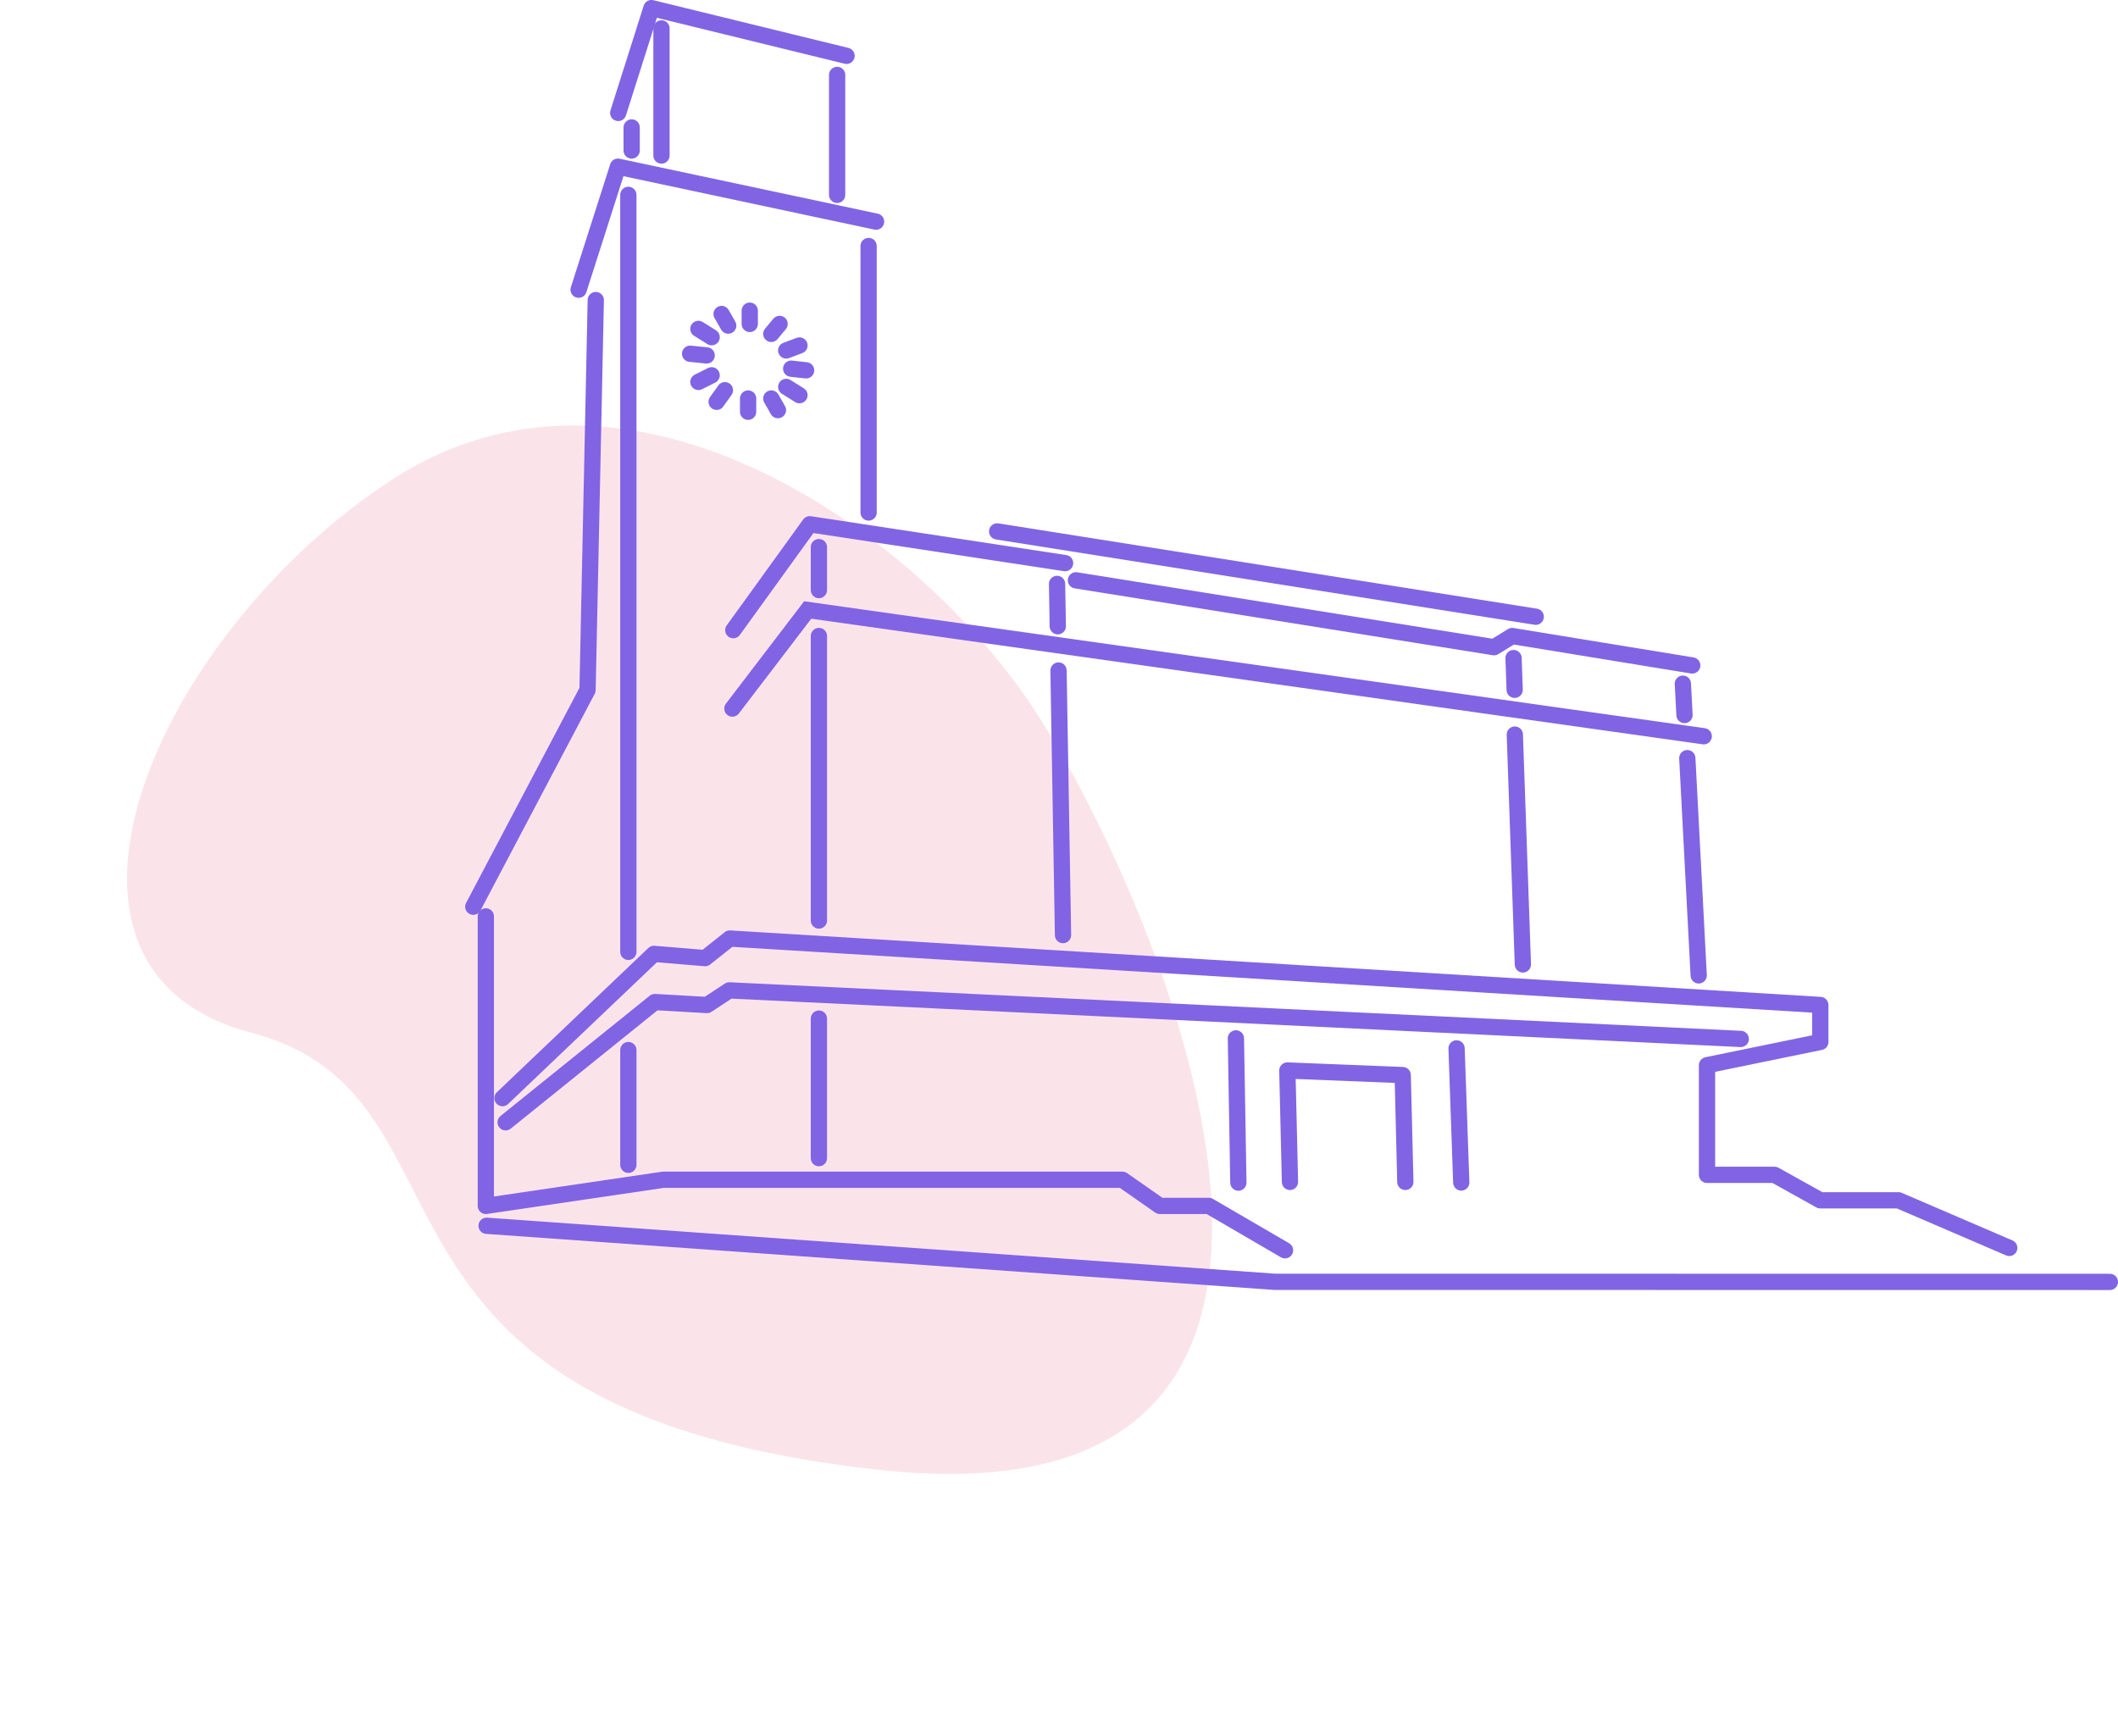<svg xmlns="http://www.w3.org/2000/svg" width="234.373" height="192.104" viewBox="0 0 234.373 192.104">
  <g id="building_2" data-name="building 2" transform="translate(-167.293 -4064.487)">
    <path id="Path_140" data-name="Path 140" d="M37.3,121.255c48.188,39.321,60.481-38.415,60.114-61.863S82.724,0,51.749,0-13.374,22.249,5.328,42.821-10.889,81.934,37.3,121.255Z" transform="matrix(0.839, -0.545, 0.545, 0.839, 167.294, 4145.74)" fill="#fae4ea"/>
    <g id="Group_51" data-name="Group 51" transform="translate(-704.984 3573.456)">
      <g id="townhall" transform="translate(924.649 491.932)">
        <path id="Path_54" data-name="Path 54" d="M13951.649,5052.6l12.644-23.983.912-43.142" transform="translate(-13951.649 -4953.171)" fill="none" stroke="#8164e4" stroke-linecap="round" stroke-linejoin="round" stroke-width="1.8"/>
        <path id="Path_55" data-name="Path 55" d="M14009.232,4918.2l4.352-13.611,28.562,6.08" transform="translate(-13997.574 -4887.046)" fill="none" stroke="#8164e4" stroke-linecap="round" stroke-linejoin="round" stroke-width="1.8"/>
        <path id="Path_56" data-name="Path 56" d="M14039.119,4820.528l3.678-11.6,21.589,5.28" transform="translate(-14023.081 -4808.932)" fill="none" stroke="#8164e4" stroke-linecap="round" stroke-linejoin="round" stroke-width="1.8"/>
        <path id="Path_57" data-name="Path 57" d="M14168.225,4852.028V4865.3" transform="translate(-14127.962 -4844.638)" fill="none" stroke="#8164e4" stroke-linecap="round" stroke-width="1.8"/>
        <path id="Path_58" data-name="Path 58" d="M14168.225,4852.029v2.552" transform="translate(-14150.699 -4838.828)" fill="none" stroke="#8164e4" stroke-linecap="round" stroke-width="1.8"/>
        <path id="Path_59" data-name="Path 59" d="M14168.225,4852.029v29.489" transform="translate(-14124.479 -4825.709)" fill="none" stroke="#8164e4" stroke-linecap="round" stroke-width="1.8"/>
        <path id="Path_60" data-name="Path 60" d="M14108.564,5132.1l8.463-11.718,28.255,4.3" transform="translate(-14079.792 -5063.273)" fill="none" stroke="#8164e4" stroke-linecap="round" stroke-linejoin="round" stroke-width="1.8"/>
        <path id="Path_61" data-name="Path 61" d="M0,0V60.343" transform="translate(117.57 67.341) rotate(99)" fill="none" stroke="#8164e4" stroke-linecap="round" stroke-width="1.8"/>
        <path id="Path_62" data-name="Path 62" d="M14383.542,5163.652l-19.922-3.256-2.01,1.236-46.268-7.4" transform="translate(-14248.654 -5090.919)" fill="none" stroke="#8164e4" stroke-linecap="round" stroke-linejoin="round" stroke-width="1.8"/>
        <path id="Path_77" data-name="Path 77" d="M14168.225,4852.029v14.07" transform="translate(-14147.399 -4849.789)" fill="none" stroke="#8164e4" stroke-linecap="round" stroke-width="1.8"/>
        <path id="Path_78" data-name="Path 78" d="M14168.225,4852.029v83.759" transform="translate(-14151.065 -4831.366)" fill="none" stroke="#8164e4" stroke-linecap="round" stroke-width="1.8"/>
        <path id="Path_79" data-name="Path 79" d="M14168.225,4852.029v32.034l19.618-2.892h50.826l4.141,2.892h5.419l8.431,4.909" transform="translate(-14166.836 -4751.528)" fill="none" stroke="#8164e4" stroke-linecap="round" stroke-linejoin="round" stroke-width="1.8"/>
        <path id="Path_80" data-name="Path 80" d="M13969.285,5388.044l16.761-15.961,5.657.471,2.733-2.168,120.675,7.354v3.854" transform="translate(-13966.052 -5267.436)" fill="none" stroke="#8164e4" stroke-linecap="round" stroke-linejoin="round" stroke-width="1.8"/>
        <path id="Path_81" data-name="Path 81" d="M14168.225,4852.03v31.484" transform="translate(-14129.979 -4782.556)" fill="none" stroke="#8164e4" stroke-linecap="round" stroke-width="1.8"/>
        <path id="Path_82" data-name="Path 82" d="M0,0V29.272" transform="matrix(1, -0.017, 0.017, 1, 64.762, 73.296)" fill="none" stroke="#8164e4" stroke-linecap="round" stroke-width="1.8"/>
        <path id="Path_83" data-name="Path 83" d="M0,0V25.457" transform="matrix(0.999, -0.035, 0.035, 0.999, 115.255, 80.383)" fill="none" stroke="#8164e4" stroke-linecap="round" stroke-width="1.8"/>
        <path id="Path_84" data-name="Path 84" d="M0,0V24.072" transform="translate(134.341 82.99) rotate(-3)" fill="none" stroke="#8164e4" stroke-linecap="round" stroke-width="1.8"/>
        <path id="Path_85" data-name="Path 85" d="M14108.02,5183.024l8.334-10.908,99.151,13.972" transform="translate(-14079.347 -5105.521)" fill="none" stroke="#8164e4" stroke-linecap="round" stroke-width="1.8"/>
        <path id="Path_86" data-name="Path 86" d="M0,0V3.475" transform="translate(133.849 74.75) rotate(-3)" fill="none" stroke="#8164e4" stroke-linecap="round" stroke-width="1.8"/>
        <path id="Path_87" data-name="Path 87" d="M0,0V3.514" transform="matrix(0.999, -0.035, 0.035, 0.999, 115.115, 71.917)" fill="none" stroke="#8164e4" stroke-linecap="round" stroke-width="1.8"/>
        <path id="Path_88" data-name="Path 88" d="M0,0V4.685" transform="matrix(1, -0.017, 0.017, 1, 64.6, 63.709)" fill="none" stroke="#8164e4" stroke-linecap="round" stroke-width="1.8"/>
        <path id="Path_89" data-name="Path 89" d="M14168.225,4852.029v4.752" transform="translate(-14129.979 -4792.389)" fill="none" stroke="#8164e4" stroke-linecap="round" stroke-width="1.8"/>
        <path id="Path_90" data-name="Path 90" d="M14708.733,5432.786l-12.54,2.574v12.133h7.477l5.063,2.819h8.664l12.242,5.266" transform="translate(-14559.671 -5318.394)" fill="none" stroke="#8164e4" stroke-linecap="round" stroke-linejoin="round" stroke-width="1.8"/>
        <path id="Path_91" data-name="Path 91" d="M13971.173,5416.278l16.508-13.306,5.784.327,2.455-1.618,111.93,5.373" transform="translate(-13967.594 -5292.993)" fill="none" stroke="#8164e4" stroke-linecap="round" stroke-linejoin="round" stroke-width="1.8"/>
        <path id="Path_94" data-name="Path 94" d="M0,0V15.959" transform="matrix(1, -0.017, 0.017, 1, 84.391, 113.998)" fill="none" stroke="#8164e4" stroke-linecap="round" stroke-width="1.8"/>
        <path id="Path_95" data-name="Path 95" d="M0,0V14.852" transform="matrix(0.999, -0.035, 0.035, 0.999, 108.808, 115.106)" fill="none" stroke="#8164e4" stroke-linecap="round" stroke-width="1.8"/>
        <path id="Path_92" data-name="Path 92" d="M13959.691,5543.718l87.219,6.2,92.406.012" transform="translate(-13958.217 -5408.985)" fill="none" stroke="#8164e4" stroke-linecap="round" stroke-linejoin="round" stroke-width="1.8"/>
        <path id="Path_93" data-name="Path 93" d="M14443.224,5462.342l-.29-12.328,12.766.509.29,11.819" transform="translate(-14352.851 -5332.463)" fill="none" stroke="#8164e4" stroke-linecap="round" stroke-linejoin="round" stroke-width="1.8"/>
        <path id="Path_96" data-name="Path 96" d="M14168.225,4852.03v15.442" transform="translate(-14129.979 -4740.221)" fill="none" stroke="#8164e4" stroke-linecap="round" stroke-width="1.8"/>
        <path id="Path_97" data-name="Path 97" d="M14168.225,4852.03v12.694" transform="translate(-14151.065 -4736.737)" fill="none" stroke="#8164e4" stroke-linecap="round" stroke-width="1.8"/>
      </g>
      <g id="clock" transform="translate(948.643 525.408)">
        <line id="Line_2" data-name="Line 2" y1="1.467" transform="translate(6.601 0)" fill="none" stroke="#8164e4" stroke-linecap="round" stroke-width="1.8"/>
        <line id="Line_3" data-name="Line 3" x1="0.917" y2="1.1" transform="translate(8.985 1.467)" fill="none" stroke="#8164e4" stroke-linecap="round" stroke-width="1.8"/>
        <line id="Line_4" data-name="Line 4" x1="1.467" y2="0.55" transform="translate(10.635 3.851)" fill="none" stroke="#8164e4" stroke-linecap="round" stroke-width="1.8"/>
        <line id="Line_5" data-name="Line 5" x1="1.65" y1="0.183" transform="translate(11.185 6.418)" fill="none" stroke="#8164e4" stroke-linecap="round" stroke-width="1.8"/>
        <line id="Line_6" data-name="Line 6" x1="1.467" y1="0.917" transform="translate(10.635 8.435)" fill="none" stroke="#8164e4" stroke-linecap="round" stroke-width="1.8"/>
        <line id="Line_7" data-name="Line 7" x1="0.733" y1="1.284" transform="translate(8.985 9.718)" fill="none" stroke="#8164e4" stroke-linecap="round" stroke-width="1.8"/>
        <line id="Line_8" data-name="Line 8" y1="1.467" transform="translate(6.418 9.718)" fill="none" stroke="#8164e4" stroke-linecap="round" stroke-width="1.8"/>
        <line id="Line_9" data-name="Line 9" y1="1.284" x2="0.917" transform="translate(2.934 8.801)" fill="none" stroke="#8164e4" stroke-linecap="round" stroke-width="1.8"/>
        <line id="Line_10" data-name="Line 10" y1="0.733" x2="1.467" transform="translate(0.917 7.151)" fill="none" stroke="#8164e4" stroke-linecap="round" stroke-width="1.8"/>
        <line id="Line_11" data-name="Line 11" x2="1.834" y2="0.183" transform="translate(0 4.767)" fill="none" stroke="#8164e4" stroke-linecap="round" stroke-width="1.8"/>
        <line id="Line_12" data-name="Line 12" x2="1.467" y2="0.917" transform="translate(0.917 2.017)" fill="none" stroke="#8164e4" stroke-linecap="round" stroke-width="1.8"/>
        <line id="Line_13" data-name="Line 13" x2="0.733" y2="1.284" transform="translate(3.484 0.367)" fill="none" stroke="#8164e4" stroke-linecap="round" stroke-width="1.8"/>
      </g>
    </g>
  </g>
</svg>
